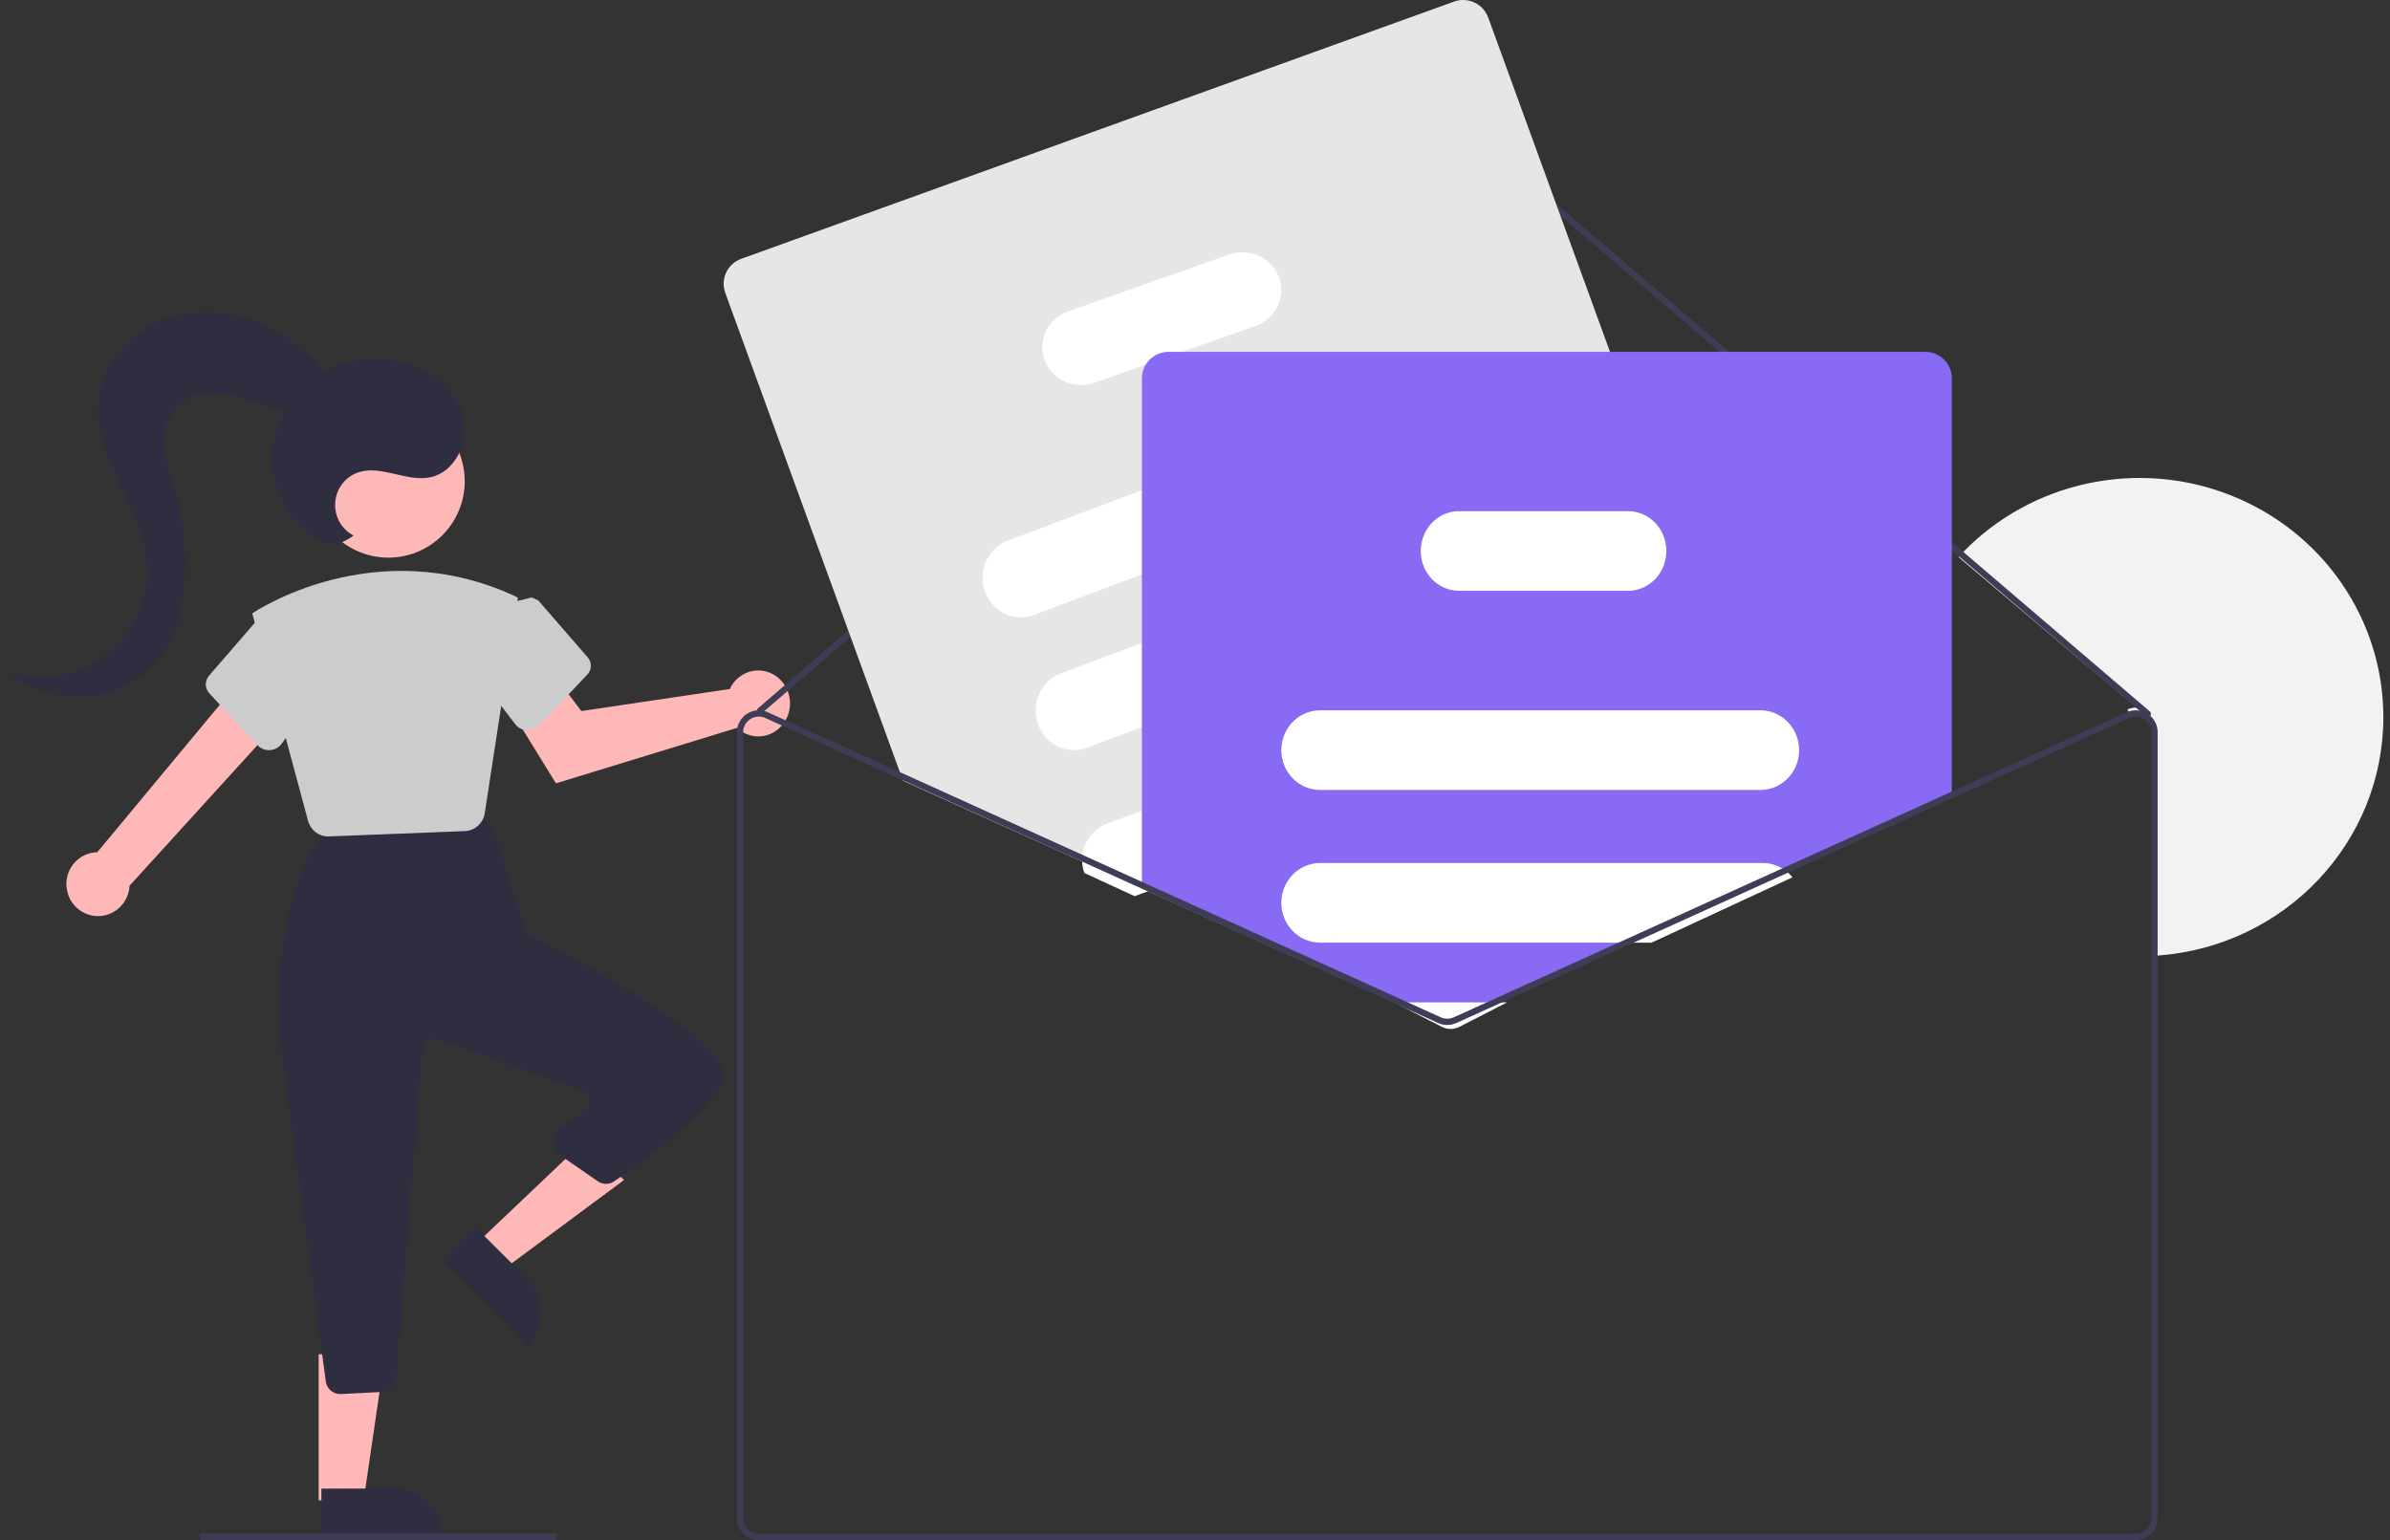 <?xml version="1.0" encoding="UTF-8"?>
<svg width="360px" height="232px" viewBox="0 0 360 232" version="1.1" xmlns="http://www.w3.org/2000/svg" xmlns:xlink="http://www.w3.org/1999/xlink">
    <rect x="0" y="0" width="360" height="232" fill="#333333" stroke="none"/>
    <title>undraw_Newsletter_re_wrob (1)</title>
    <g id="MAIN" stroke="none" stroke-width="1" fill="none" fill-rule="evenodd">
        <g id="RESSOURCES" transform="translate(-850, -2630)" fill-rule="nonzero">
            <g id="Bloc-Yield-Management" transform="translate(117, 2588)">
                <g id="undraw_Newsletter_re_wrob-(1)" transform="translate(733.112, 42)">
                    <path d="M358.888,108.024 C358.889,126.844 344.122,142.493 324.996,143.94 C324.685,143.963 324.37,143.986 324.054,144 L324.054,109.811 C324.055,109.119 323.736,108.464 323.188,108.028 C323.157,107.997 323.122,107.969 323.084,107.945 C323.05,107.918 323.014,107.893 322.976,107.871 C322.304,107.447 321.459,107.386 320.731,107.71 L320.34,106.869 C320.767,106.678 321.231,106.579 321.701,106.578 L294.888,83.916 C295.095,83.685 295.312,83.459 295.528,83.233 C305.87,72.537 321.812,69.103 335.77,74.564 C349.729,80.026 358.887,93.28 358.888,108.024 L358.888,108.024 Z" id="Path" fill="#F2F2F2"></path>
                    <path d="M9.976,134.084 C9.707,132.694 10.061,131.256 10.941,130.156 C11.822,129.055 13.139,128.406 14.539,128.382 L35.624,103 L40.888,109.806 L19.399,133.428 C19.28,135.862 17.38,137.821 14.976,137.989 C12.572,138.156 10.424,136.478 9.976,134.084 L9.976,134.084 Z" id="Path" fill="#FFB8B8"></path>
                    <path d="M110.195,103.114 C110.052,103.33 109.925,103.556 109.816,103.793 L87.458,107.113 L84.063,102.635 L76.888,107.075 L83.632,118 L110.9,109.648 C112.373,111.034 114.518,111.328 116.287,110.387 C118.056,109.445 119.079,107.465 118.858,105.413 C118.637,103.361 117.216,101.666 115.291,101.155 C113.365,100.644 111.336,101.424 110.195,103.114 Z" id="Path" fill="#FFB8B8"></path>
                    <polygon id="Path" fill="#FFB8B8" points="71.888 187.102 76.026 191 93.888 177.754 87.781 172"></polygon>
                    <path d="M66.421,190.252 L84.525,190.244 L84.522,197.239 L73.413,197.244 C71.558,197.245 69.779,196.509 68.468,195.197 C67.157,193.886 66.421,192.108 66.421,190.252 L66.421,190.252 L66.421,190.252 Z" id="Path" fill="#2F2E41" transform="translate(75.473, 193.744) rotate(-135.123) translate(-75.473, -193.744) "></path>
                    <polygon id="Path" fill="#FFB8B8" points="47.889 226 54.665 226 57.888 204 47.888 204"></polygon>
                    <path d="M48.298,224.24 L66.41,224.24 L66.41,231.231 L55.295,231.231 C53.439,231.231 51.659,230.495 50.347,229.184 C49.035,227.873 48.298,226.094 48.298,224.24 L48.298,224.24 L48.298,224.24 Z" id="Path" fill="#2F2E41" transform="translate(57.354, 227.736) rotate(179.997) translate(-57.354, -227.736) "></path>
                    <path d="M48.963,208.092 L42.47,159.71 C41.454,152.399 41.77,144.961 43.401,137.764 C44.733,131.98 46.533,127.973 48.751,125.856 C49.101,125.524 49.549,125.318 50.026,125.268 L71.463,123.012 C72.306,122.924 73.123,123.337 73.56,124.07 L74.265,125.257 C74.35,125.401 74.419,125.554 74.471,125.714 L79.003,139.911 C79.14,140.344 79.442,140.704 79.844,140.91 C86.98,144.591 110.16,157.018 108.833,162.379 C107.587,167.417 95.917,175.585 92.371,177.968 C91.632,178.467 90.666,178.46 89.934,177.949 L84.046,173.879 C83.463,173.476 83.109,172.812 83.097,172.098 C83.085,171.384 83.415,170.708 83.984,170.284 L88.044,167.262 C88.551,166.885 88.809,166.255 88.716,165.627 C88.623,164.998 88.193,164.473 87.6,164.263 L65.794,156.532 C65.298,156.356 64.749,156.423 64.308,156.712 C63.867,157.001 63.584,157.481 63.541,158.011 L59.521,207.661 C59.429,208.762 58.547,209.625 57.455,209.683 L51.234,209.997 C51.196,209.999 51.159,210 51.121,210 C50.029,210.004 49.104,209.186 48.963,208.092 L48.963,208.092 Z" id="Path" fill="#2F2E41"></path>
                    <circle id="Oval" fill="#FFB8B8" cx="58.388" cy="72.5" r="11.5"></circle>
                    <path d="M46.285,123.638 L37.888,92.409 L38.032,92.31 C38.212,92.186 56.312,80.004 77.504,89.821 L77.888,90.046 L72.912,122.46 C72.688,123.986 71.431,125.134 69.919,125.195 L49.443,125.998 C49.402,125.999 49.361,126 49.32,126 C47.9,126.003 46.656,125.035 46.285,123.638 Z" id="Path" fill="#CCCCCC"></path>
                    <path d="M38.7,112.273 L31.444,104.475 C30.722,103.701 30.701,102.555 31.393,101.758 L38.978,93 L44.801,94.484 L47.888,104.583 L42.259,112.099 C41.861,112.633 41.221,112.965 40.525,112.997 C40.484,112.999 40.444,113 40.403,113 C39.75,113.001 39.127,112.736 38.7,112.273 Z" id="Path" fill="#CCCCCC"></path>
                    <path d="M79.251,109.997 C78.555,109.966 77.915,109.641 77.517,109.117 L71.888,101.754 L74.595,91.339 L79.957,90 L80.957,90.437 L88.383,98.986 C89.075,99.767 89.053,100.89 88.332,101.648 L81.076,109.288 C80.648,109.741 80.026,110.001 79.372,110 C79.332,110 79.292,109.999 79.251,109.997 Z" id="Path" fill="#CCCCCC"></path>
                    <path d="M323.888,107.52 C323.892,107.636 323.852,107.749 323.775,107.837 C323.606,108.032 323.31,108.055 323.112,107.888 L321.539,106.541 L294.779,83.664 L219.724,19.492 C218.839,18.741 217.534,18.743 216.652,19.497 L115.579,106.634 L114.668,107.417 C114.633,107.448 114.593,107.473 114.55,107.492 C114.475,107.525 114.392,107.538 114.311,107.529 C114.193,107.517 114.085,107.462 114.005,107.375 C113.923,107.283 113.881,107.161 113.888,107.038 C113.897,106.915 113.954,106.799 114.047,106.718 L114.174,106.606 L216.036,18.793 C217.273,17.739 219.098,17.735 220.339,18.784 L295.418,82.975 L323.723,107.179 C323.823,107.265 323.883,107.389 323.888,107.52 L323.888,107.52 Z" id="Path" fill="#3F3D56"></path>
                    <path d="M267.649,122.312 L266.408,118.911 L262.132,107.167 L252.919,81.88 L242.62,53.614 L224.048,2.63 C223.289,0.56 220.991,-0.509 218.908,0.239 L111.53,38.99 C109.45,39.745 108.376,42.033 109.128,44.105 L135.459,116.384 L135.908,117.619 L163.546,130.087 L171.315,133.592 L172.575,134.16 L205.467,149 L206.741,148.54 L228.315,140.756 L260.857,129.011 L265.242,127.428 C267.323,126.674 268.399,124.387 267.649,122.312 L267.649,122.312 Z" id="Path" fill="#E6E6E6"></path>
                    <path d="M220.543,61.928 C219.455,58.836 216.155,57.239 213.165,58.357 L171.707,73.923 L151.688,81.437 C149.752,82.161 148.338,83.9 147.977,85.997 C147.617,88.094 148.365,90.231 149.94,91.602 C151.515,92.973 153.677,93.369 155.611,92.641 L171.707,86.6 L217.094,69.566 C220.081,68.439 221.623,65.023 220.543,61.928 Z" id="Path" fill="#FFFFFF"></path>
                    <path d="M228.543,81.928 C227.454,78.836 224.154,77.239 221.164,78.357 L214.14,80.994 L172.402,96.661 L159.681,101.434 C156.694,102.558 155.151,105.975 156.234,109.068 C157.317,112.161 160.616,113.762 163.605,112.644 L172.402,109.339 L225.093,89.562 C225.213,89.519 225.328,89.466 225.443,89.414 C228.219,88.153 229.575,84.879 228.543,81.928 Z" id="Path" fill="#FFFFFF"></path>
                    <path d="M235.542,104.863 C234.456,101.822 231.157,100.251 228.168,101.351 L208.47,108.624 L193.221,114.255 L172.025,122.077 L166.683,124.051 C164.139,124.994 162.582,127.611 162.938,130.344 C162.991,130.738 163.084,131.127 163.215,131.502 L170.796,135 L172.025,134.545 L172.035,134.545 L210.496,120.346 L232.092,112.375 C235.081,111.269 236.625,107.907 235.542,104.863 L235.542,104.863 Z" id="Path" fill="#FFFFFF"></path>
                    <path d="M192.537,41.766 C191.428,38.802 188.065,37.27 185.018,38.342 L160.753,46.91 C157.709,47.987 156.137,51.264 157.241,54.23 C158.344,57.196 161.706,58.73 164.752,57.658 L172.43,54.947 L177.513,53.15 L189.022,49.086 C192.065,48.008 193.637,44.733 192.537,41.766 Z" id="Path" fill="#FFFFFF"></path>
                    <path d="M289.884,53 L175.892,53 C174.525,53.001 173.254,53.697 172.519,54.845 C172.106,55.484 171.887,56.229 171.888,56.99 L171.888,133.489 L204.715,148.319 L209.341,150.408 L216.646,153.708 C217.512,154.097 218.504,154.097 219.369,153.708 L226.675,150.408 L249.539,140.08 L270.849,130.452 L293.888,120.049 L293.888,56.99 C293.887,54.787 292.095,53.001 289.884,53 L289.884,53 Z" id="Path" fill="#896AF4"></path>
                    <path d="M265.05,107 L198.727,107 C195.593,107.002 193.02,109.547 192.898,112.765 C192.89,112.843 192.887,112.921 192.888,113 C192.893,116.312 195.504,118.995 198.727,119 L265.05,119 C268.274,119 270.888,116.314 270.888,113 C270.888,109.686 268.274,107 265.05,107 L265.05,107 Z" id="Path" fill="#FFFFFF"></path>
                    <path d="M269.184,131.43 C268.126,130.505 266.78,129.997 265.388,130 L198.754,130 C195.514,130 192.888,132.686 192.888,136 C192.888,139.314 195.514,142 198.754,142 L248.659,142 L269.888,132.155 C269.674,131.894 269.438,131.651 269.184,131.43 Z" id="Path" fill="#FFFFFF"></path>
                    <path d="M209.888,151 L217.053,154.675 C217.902,155.108 218.874,155.108 219.723,154.675 L226.888,151 L209.888,151 Z" id="Path" fill="#FFFFFF"></path>
                    <path d="M250.537,80.941 C249.703,78.575 247.534,77.001 245.107,77 L219.669,77 C217.401,77.002 215.343,78.38 214.406,80.523 C214.063,81.3 213.887,82.145 213.888,83 C213.892,86.312 216.478,88.995 219.669,89 L245.107,89 C246.994,89 248.763,88.044 249.845,86.439 C250.926,84.833 251.185,82.781 250.537,80.941 L250.537,80.941 Z" id="Path" fill="#FFFFFF"></path>
                    <path d="M247.155,140.422 L224.275,150.795 L218.859,153.251 C218.241,153.529 217.534,153.529 216.917,153.251 L211.501,150.795 L209.215,150.795 L216.526,154.109 C217.392,154.5 218.384,154.5 219.25,154.109 L226.561,150.795 L249.441,140.422 L247.155,140.422 Z M247.155,140.422 L224.275,150.795 L218.859,153.251 C218.241,153.529 217.534,153.529 216.917,153.251 L211.501,150.795 L209.215,150.795 L216.526,154.109 C217.392,154.5 218.384,154.5 219.25,154.109 L226.561,150.795 L249.441,140.422 L247.155,140.422 Z M247.155,140.422 L224.275,150.795 L218.859,153.251 C218.241,153.529 217.534,153.529 216.917,153.251 L211.501,150.795 L209.215,150.795 L216.526,154.109 C217.392,154.5 218.384,154.5 219.25,154.109 L226.561,150.795 L249.441,140.422 L247.155,140.422 Z M323.945,107.99 C323.771,107.817 323.58,107.662 323.375,107.528 C322.434,106.918 321.246,106.831 320.226,107.297 L270.059,130.041 L247.155,140.422 L224.275,150.795 L218.859,153.251 C218.241,153.529 217.534,153.529 216.917,153.251 L211.501,150.795 L205.859,148.235 L171.746,132.775 L171.736,132.77 L162.436,128.551 L134.668,115.963 L115.55,107.297 C115.355,107.207 115.151,107.139 114.942,107.094 C114.48,106.979 113.998,106.969 113.532,107.066 C111.996,107.381 110.891,108.731 110.888,110.3 L110.888,228.7 C110.888,230.522 112.366,231.998 114.187,232 L321.588,232 C323.41,231.998 324.888,230.522 324.888,228.7 L324.888,110.3 C324.888,109.436 324.551,108.606 323.945,107.99 L323.945,107.99 Z M323.945,228.7 C323.945,230.001 322.89,231.057 321.588,231.057 L114.187,231.057 C112.886,231.057 111.831,230.001 111.831,228.7 L111.831,110.3 C111.831,109.5 112.237,108.754 112.91,108.32 C113.143,108.171 113.4,108.063 113.669,108 C113.748,107.982 113.829,107.97 113.909,107.962 C114.001,107.949 114.094,107.943 114.187,107.943 C114.523,107.943 114.854,108.016 115.158,108.155 L135.116,117.203 L162.719,129.715 L170.478,133.232 L171.736,133.803 L204.586,148.697 L209.215,150.795 L216.526,154.109 C217.392,154.5 218.384,154.5 219.25,154.109 L226.561,150.795 L249.441,140.422 L270.766,130.753 L320.617,108.155 C321.346,107.825 322.193,107.887 322.866,108.32 C322.904,108.343 322.94,108.368 322.974,108.396 C323.012,108.42 323.047,108.448 323.078,108.48 C323.627,108.925 323.945,109.594 323.945,110.3 L323.945,228.7 Z M247.155,140.422 L224.275,150.795 L218.859,153.251 C218.241,153.529 217.534,153.529 216.917,153.251 L211.501,150.795 L209.215,150.795 L216.526,154.109 C217.392,154.5 218.384,154.5 219.25,154.109 L226.561,150.795 L249.441,140.422 L247.155,140.422 Z M247.155,140.422 L224.275,150.795 L218.859,153.251 C218.241,153.529 217.534,153.529 216.917,153.251 L211.501,150.795 L209.215,150.795 L216.526,154.109 C217.392,154.5 218.384,154.5 219.25,154.109 L226.561,150.795 L249.441,140.422 L247.155,140.422 Z M170.478,133.232 L171.736,133.803 L171.736,132.775 L170.478,133.232 Z M247.155,140.422 L224.275,150.795 L218.859,153.251 C218.241,153.529 217.534,153.529 216.917,153.251 L211.501,150.795 L209.215,150.795 L216.526,154.109 C217.392,154.5 218.384,154.5 219.25,154.109 L226.561,150.795 L249.441,140.422 L247.155,140.422 Z" id="Shape" fill="#3F3D56"></path>
                    <path d="M83.418,232 L30.357,232 C30.098,232 29.888,231.776 29.888,231.5 C29.888,231.224 30.098,231 30.357,231 L83.418,231 C83.678,231 83.888,231.224 83.888,231.5 C83.888,231.776 83.678,232 83.418,232 Z" id="Path" fill="#3F3D56"></path>
                    <path d="M53.148,80.674 C51.359,79.751 50.272,77.843 50.374,75.806 C50.475,73.768 51.747,71.982 53.618,71.247 C57.136,69.867 61.079,72.684 64.767,71.883 C68.442,71.085 70.568,66.616 69.691,62.9 C68.814,59.183 65.621,56.384 62.1,55.047 C57.442,53.282 52.249,53.767 47.984,56.363 C43.753,59.041 41.098,63.673 40.891,68.737 C40.793,73.817 43.371,78.564 47.651,81.186 C48.588,81.736 49.679,82.177 50.733,81.93 C51.599,81.644 52.414,81.22 53.148,80.674 Z" id="Path" fill="#2F2E41"></path>
                    <path d="M49.502,57.044 C46.46,53.03 42.353,49.732 37.574,48.097 C32.795,46.462 27.334,46.593 22.845,48.904 C18.357,51.215 15.009,55.804 14.66,60.819 C14.079,69.166 21.248,76.262 21.984,84.597 C22.458,89.964 20.183,95.207 15.932,98.545 C11.681,101.884 6.026,102.868 0.888,101.163 C4.53,104.145 9.257,105.48 13.931,104.845 C18.605,104.147 22.715,101.396 25.125,97.352 C26.739,94.563 27.402,91.323 27.659,88.115 C28.063,83.043 27.516,77.941 26.045,73.068 C25.241,70.409 24.15,67.673 24.66,64.943 C25.254,62.041 27.532,59.772 30.449,59.176 C32.755,58.746 35.112,59.446 37.314,60.252 C39.516,61.058 41.736,61.99 44.081,62.044 C46.427,62.097 48.982,61.029 49.888,58.876 L49.502,57.044 Z" id="Path" fill="#2F2E41"></path>
                </g>
            </g>
        </g>
    </g>
</svg>